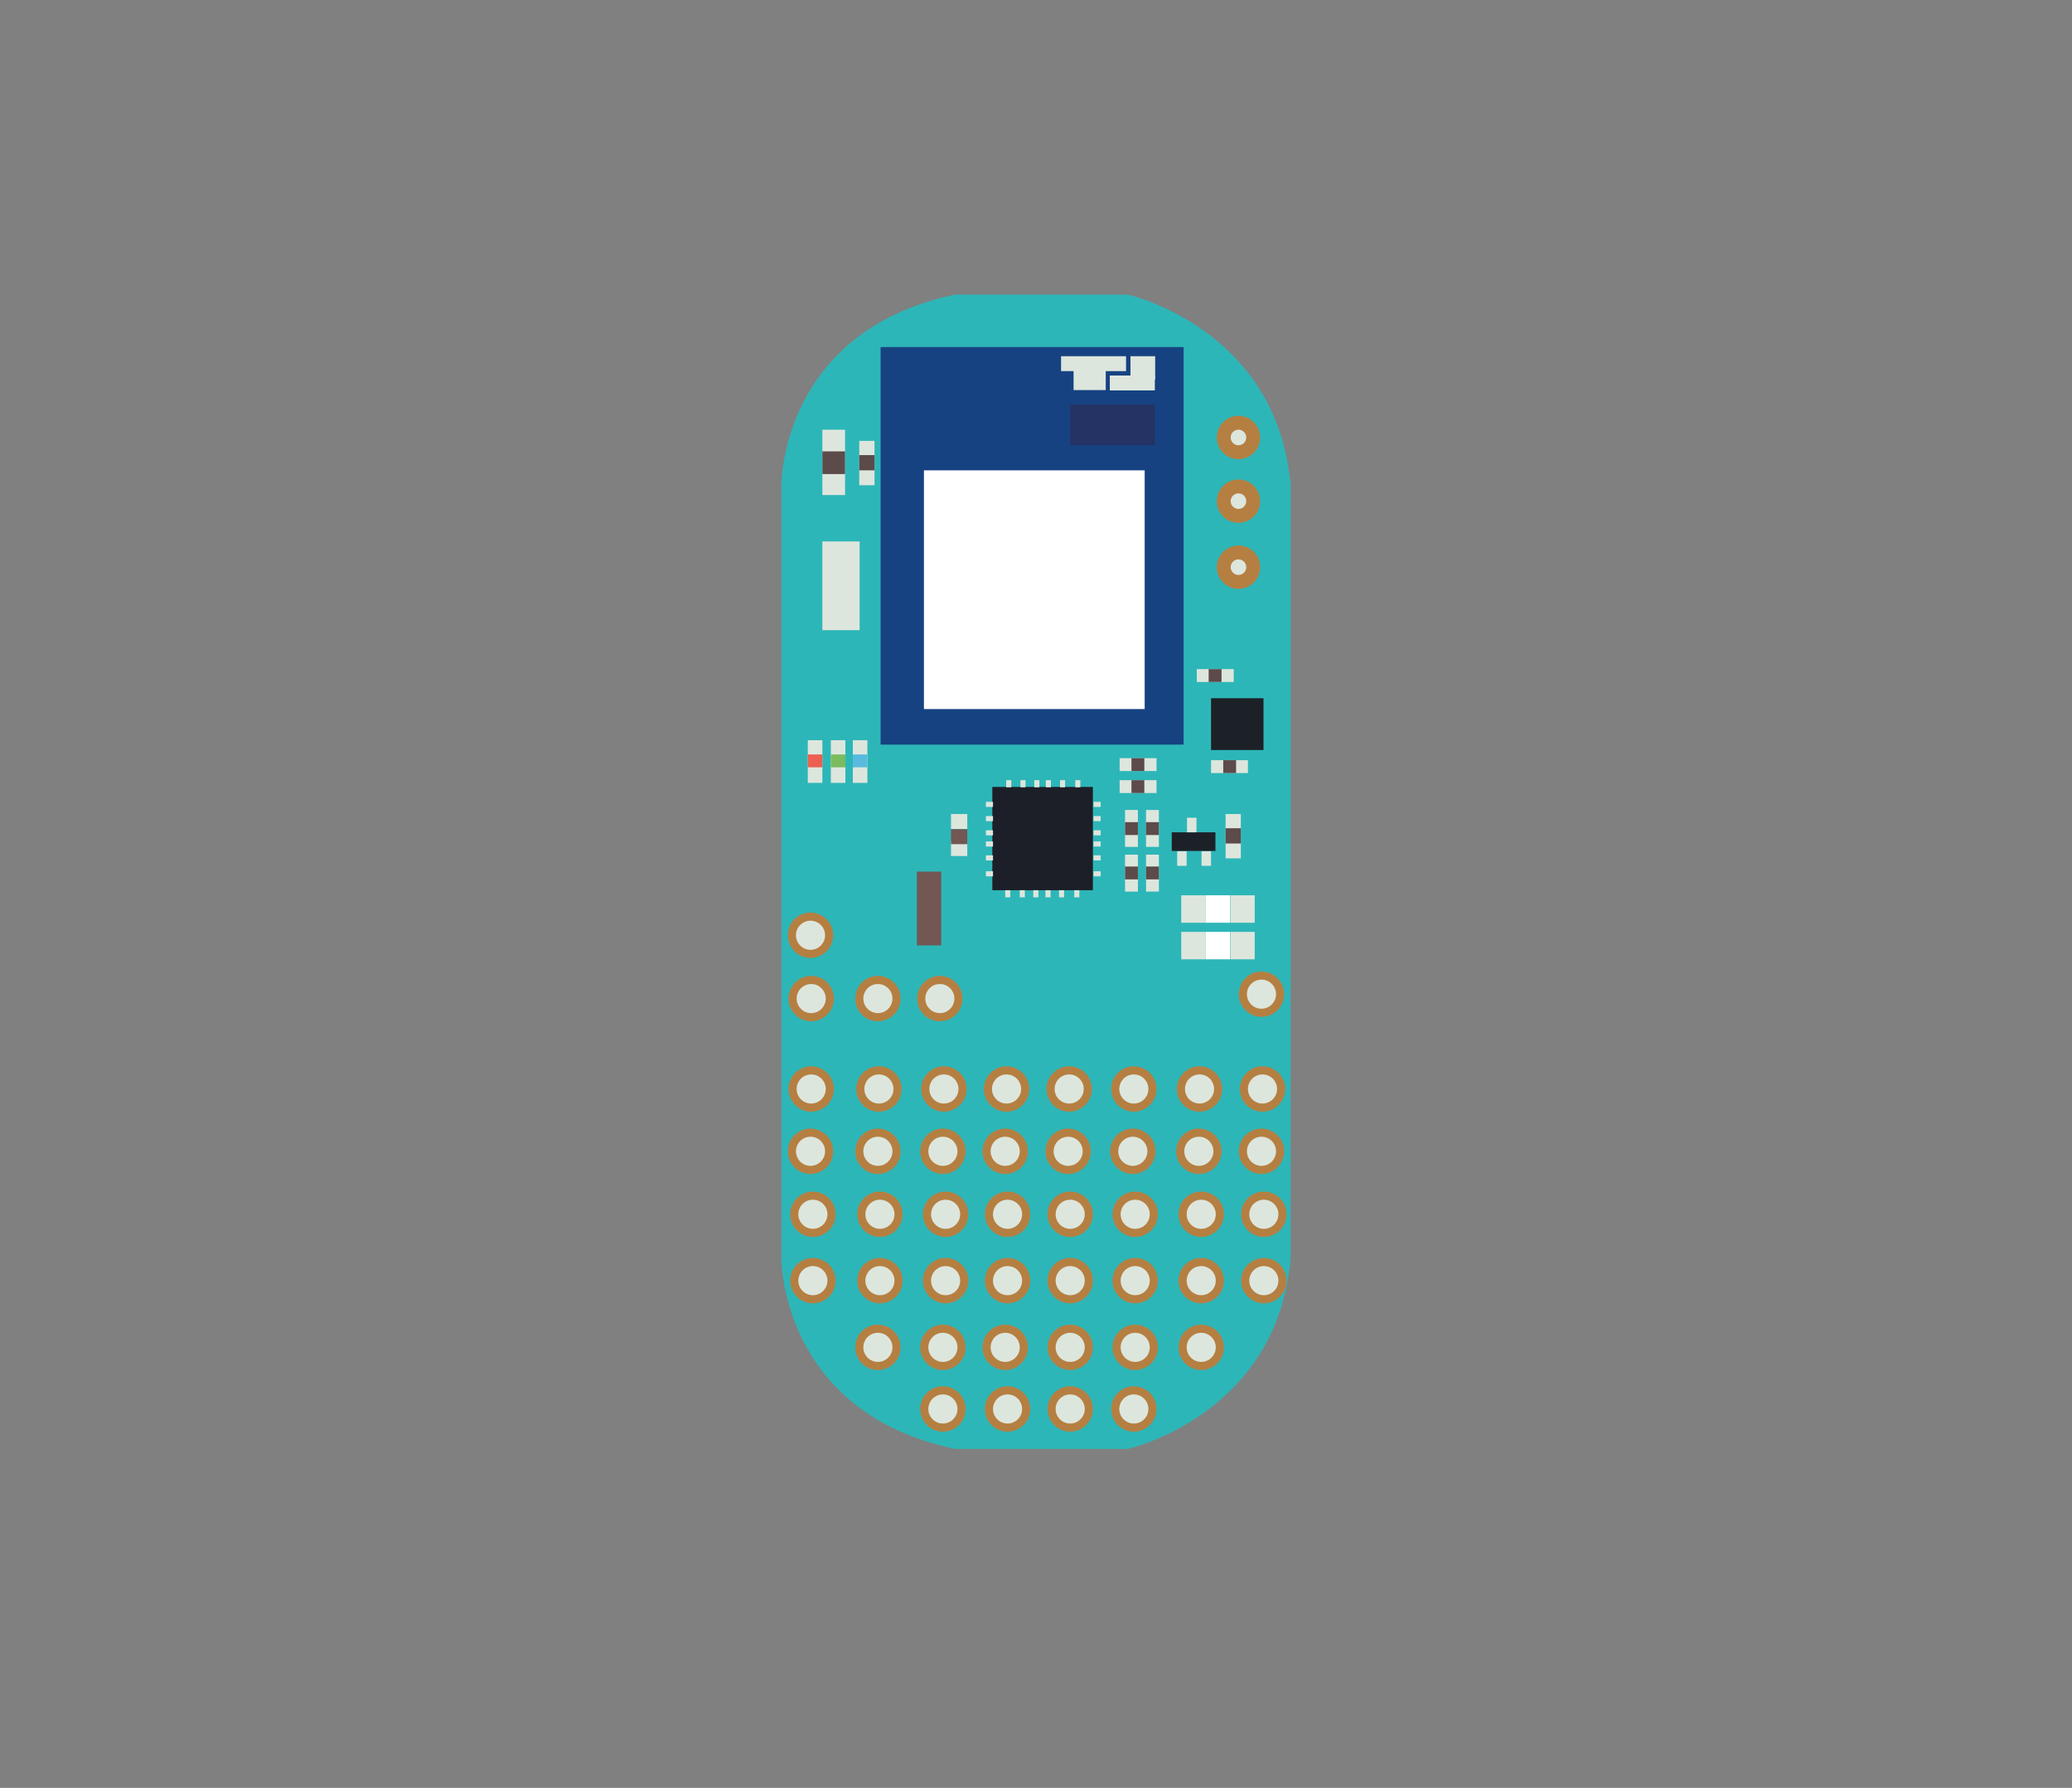 <?xml version="1.0" encoding="utf-8"?>
<!-- Generator: Adobe Illustrator 18.1.1, SVG Export Plug-In . SVG Version: 6.00 Build 0)  -->
<svg version="1.1" id="Layer_1" xmlns="http://www.w3.org/2000/svg" xmlns:xlink="http://www.w3.org/1999/xlink" x="0px" y="0px"
	 viewBox="0 138.6 612 528" enable-background="new 0 138.6 612 528" xml:space="preserve">
<rect x="0" y="138.6" width="612" height="528" fill="#808080" stroke="none"/>
<g>
	<g>
		<rect x="230.8" y="280.6" fill="#2DB6B8" width="150.4" height="229.7"/>
		<path fill="#2DB6B8" d="M230.8,281.9c0,0-0.4-45.4,51.3-56.3h51c0,0,44.1,9.8,48.1,56.3H230.8z"/>
		<path fill="#2DB6B8" d="M230.8,510.2c0,0-0.4,45.4,51.3,56.3h51c0,0,44.1-9.8,48.1-56.3H230.8z"/>
	</g>
	<g>
		<g>
			<circle fill="#B57F41" cx="239.6" cy="460.2" r="6.7"/>
			<g>
				<circle fill="#DDE6DD" cx="239.6" cy="460.2" r="4.3"/>
			</g>
		</g>
		<g>
			<circle fill="#B57F41" cx="259.6" cy="460.2" r="6.7"/>
			<g>
				<circle fill="#DDE6DD" cx="259.6" cy="460.2" r="4.3"/>
			</g>
		</g>
		<g>
			<circle fill="#B57F41" cx="278.8" cy="460.2" r="6.7"/>
			<g>
				<circle fill="#DDE6DD" cx="278.8" cy="460.2" r="4.3"/>
			</g>
		</g>
		<g>
			<circle fill="#B57F41" cx="297.3" cy="460.2" r="6.7"/>
			<g>
				<circle fill="#DDE6DD" cx="297.3" cy="460.2" r="4.3"/>
			</g>
		</g>
		<g>
			<circle fill="#B57F41" cx="315.8" cy="460.2" r="6.7"/>
			<g>
				<circle fill="#DDE6DD" cx="315.8" cy="460.2" r="4.3"/>
			</g>
		</g>
		<g>
			<circle fill="#B57F41" cx="334.9" cy="460.2" r="6.7"/>
			<g>
				<circle fill="#DDE6DD" cx="334.9" cy="460.2" r="4.3"/>
			</g>
		</g>
		<g>
			<circle fill="#B57F41" cx="354.3" cy="460.2" r="6.7"/>
			<g>
				<circle fill="#DDE6DD" cx="354.3" cy="460.2" r="4.3"/>
			</g>
		</g>
		<g>
			<circle fill="#B57F41" cx="372.9" cy="460.2" r="6.7"/>
			<g>
				<circle fill="#DDE6DD" cx="372.9" cy="460.2" r="4.3"/>
			</g>
		</g>
		<g>
			<circle fill="#B57F41" cx="259.3" cy="536.5" r="6.7"/>
			<g>
				<circle fill="#DDE6DD" cx="259.3" cy="536.5" r="4.3"/>
			</g>
		</g>
		<g>
			<circle fill="#B57F41" cx="278.5" cy="536.5" r="6.7"/>
			<g>
				<circle fill="#DDE6DD" cx="278.5" cy="536.5" r="4.3"/>
			</g>
		</g>
		<g>
			<circle fill="#B57F41" cx="296.9" cy="536.5" r="6.7"/>
			<g>
				<circle fill="#DDE6DD" cx="296.9" cy="536.5" r="4.3"/>
			</g>
		</g>
		<g>
			<circle fill="#B57F41" cx="316.1" cy="536.5" r="6.7"/>
			<g>
				<circle fill="#DDE6DD" cx="316.1" cy="536.5" r="4.3"/>
			</g>
		</g>
		<g>
			<circle fill="#B57F41" cx="335.3" cy="536.5" r="6.7"/>
			<g>
				<circle fill="#DDE6DD" cx="335.3" cy="536.5" r="4.3"/>
			</g>
		</g>
		<g>
			<circle fill="#B57F41" cx="354.8" cy="536.5" r="6.7"/>
			<g>
				<circle fill="#DDE6DD" cx="354.8" cy="536.5" r="4.3"/>
			</g>
		</g>
		<g>
			<circle fill="#B57F41" cx="278.5" cy="554.7" r="6.7"/>
			<g>
				<circle fill="#DDE6DD" cx="278.5" cy="554.7" r="4.3"/>
			</g>
		</g>
		<g>
			<circle fill="#B57F41" cx="297.6" cy="554.7" r="6.7"/>
			<g>
				<circle fill="#DDE6DD" cx="297.6" cy="554.7" r="4.3"/>
			</g>
		</g>
		<g>
			<circle fill="#B57F41" cx="316.1" cy="554.7" r="6.7"/>
			<g>
				<circle fill="#DDE6DD" cx="316.1" cy="554.7" r="4.3"/>
			</g>
		</g>
		<g>
			<circle fill="#B57F41" cx="334.9" cy="554.7" r="6.7"/>
			<g>
				<circle fill="#DDE6DD" cx="334.9" cy="554.7" r="4.3"/>
			</g>
		</g>
		<g>
			<circle fill="#B57F41" cx="239.4" cy="414.8" r="6.7"/>
			<g>
				<circle fill="#DDE6DD" cx="239.4" cy="414.8" r="4.3"/>
			</g>
		</g>
		<g>
			<circle fill="#B57F41" cx="239.6" cy="433.5" r="6.7"/>
			<g>
				<circle fill="#DDE6DD" cx="239.6" cy="433.5" r="4.3"/>
			</g>
		</g>
		<g>
			<circle fill="#B57F41" cx="259.3" cy="433.5" r="6.7"/>
			<g>
				<circle fill="#DDE6DD" cx="259.3" cy="433.5" r="4.3"/>
			</g>
		</g>
		<g>
			<circle fill="#B57F41" cx="277.6" cy="433.5" r="6.7"/>
			<g>
				<circle fill="#DDE6DD" cx="277.6" cy="433.5" r="4.3"/>
			</g>
		</g>
		<g>
			<circle fill="#B57F41" cx="372.6" cy="432.2" r="6.7"/>
			<g>
				<circle fill="#DDE6DD" cx="372.6" cy="432.2" r="4.3"/>
			</g>
		</g>
	</g>
	<g>
		<g>
			<circle fill="#B57F41" cx="239.4" cy="478.6" r="6.7"/>
			<g>
				<circle fill="#DDE6DD" cx="239.4" cy="478.6" r="4.3"/>
			</g>
		</g>
		<g>
			<circle fill="#B57F41" cx="259.3" cy="478.6" r="6.7"/>
			<g>
				<circle fill="#DDE6DD" cx="259.3" cy="478.6" r="4.3"/>
			</g>
		</g>
		<g>
			<circle fill="#B57F41" cx="278.5" cy="478.6" r="6.7"/>
			<g>
				<circle fill="#DDE6DD" cx="278.5" cy="478.6" r="4.3"/>
			</g>
		</g>
		<g>
			<circle fill="#B57F41" cx="296.9" cy="478.6" r="6.7"/>
			<g>
				<circle fill="#DDE6DD" cx="296.9" cy="478.6" r="4.3"/>
			</g>
		</g>
		<g>
			<circle fill="#B57F41" cx="315.5" cy="478.6" r="6.7"/>
			<g>
				<circle fill="#DDE6DD" cx="315.5" cy="478.6" r="4.3"/>
			</g>
		</g>
		<g>
			<circle fill="#B57F41" cx="334.6" cy="478.6" r="6.7"/>
			<g>
				<circle fill="#DDE6DD" cx="334.6" cy="478.6" r="4.3"/>
			</g>
		</g>
		<g>
			<circle fill="#B57F41" cx="354.1" cy="478.6" r="6.7"/>
			<g>
				<circle fill="#DDE6DD" cx="354.1" cy="478.6" r="4.3"/>
			</g>
		</g>
		<g>
			<circle fill="#B57F41" cx="372.6" cy="478.6" r="6.7"/>
			<g>
				<circle fill="#DDE6DD" cx="372.6" cy="478.6" r="4.3"/>
			</g>
		</g>
	</g>
	<g>
		<g>
			<circle fill="#B57F41" cx="240.1" cy="497.2" r="6.7"/>
			<g>
				<circle fill="#DDE6DD" cx="240.1" cy="497.2" r="4.3"/>
			</g>
		</g>
		<g>
			<circle fill="#B57F41" cx="259.9" cy="497.2" r="6.7"/>
			<g>
				<circle fill="#DDE6DD" cx="259.9" cy="497.2" r="4.3"/>
			</g>
		</g>
		<g>
			<circle fill="#B57F41" cx="279.3" cy="497.2" r="6.7"/>
			<g>
				<circle fill="#DDE6DD" cx="279.3" cy="497.2" r="4.3"/>
			</g>
		</g>
		<g>
			<circle fill="#B57F41" cx="297.6" cy="497.2" r="6.7"/>
			<g>
				<circle fill="#DDE6DD" cx="297.6" cy="497.2" r="4.3"/>
			</g>
		</g>
		<g>
			<circle fill="#B57F41" cx="316.1" cy="497.2" r="6.7"/>
			<g>
				<circle fill="#DDE6DD" cx="316.1" cy="497.2" r="4.3"/>
			</g>
		</g>
		<g>
			<circle fill="#B57F41" cx="335.3" cy="497.2" r="6.7"/>
			<g>
				<circle fill="#DDE6DD" cx="335.3" cy="497.2" r="4.3"/>
			</g>
		</g>
		<g>
			<circle fill="#B57F41" cx="354.8" cy="497.2" r="6.7"/>
			<g>
				<circle fill="#DDE6DD" cx="354.8" cy="497.2" r="4.3"/>
			</g>
		</g>
		<g>
			<circle fill="#B57F41" cx="373.3" cy="497.2" r="6.7"/>
			<g>
				<circle fill="#DDE6DD" cx="373.3" cy="497.2" r="4.3"/>
			</g>
		</g>
	</g>
	<g>
		<g>
			<circle fill="#B57F41" cx="240.1" cy="516.8" r="6.7"/>
			<g>
				<circle fill="#DDE6DD" cx="240.1" cy="516.8" r="4.3"/>
			</g>
		</g>
		<g>
			<circle fill="#B57F41" cx="259.9" cy="516.8" r="6.7"/>
			<g>
				<circle fill="#DDE6DD" cx="259.9" cy="516.8" r="4.3"/>
			</g>
		</g>
		<g>
			<circle fill="#B57F41" cx="279.3" cy="516.8" r="6.7"/>
			<g>
				<circle fill="#DDE6DD" cx="279.3" cy="516.8" r="4.3"/>
			</g>
		</g>
		<g>
			<circle fill="#B57F41" cx="297.6" cy="516.8" r="6.7"/>
			<g>
				<circle fill="#DDE6DD" cx="297.6" cy="516.8" r="4.3"/>
			</g>
		</g>
		<g>
			<circle fill="#B57F41" cx="316.1" cy="516.8" r="6.7"/>
			<g>
				<circle fill="#DDE6DD" cx="316.1" cy="516.8" r="4.3"/>
			</g>
		</g>
		<g>
			<circle fill="#B57F41" cx="335.3" cy="516.8" r="6.7"/>
			<g>
				<circle fill="#DDE6DD" cx="335.3" cy="516.8" r="4.3"/>
			</g>
		</g>
		<g>
			<circle fill="#B57F41" cx="354.8" cy="516.8" r="6.7"/>
			<g>
				<circle fill="#DDE6DD" cx="354.8" cy="516.8" r="4.3"/>
			</g>
		</g>
		<g>
			<circle fill="#B57F41" cx="373.3" cy="516.8" r="6.7"/>
			<g>
				<circle fill="#DDE6DD" cx="373.3" cy="516.8" r="4.3"/>
			</g>
		</g>
	</g>
	<rect x="238.2" y="376" display="none" fill="#DDE6DD" width="13.2" height="12.4"/>
	<polygon display="none" fill="#DDE6DD" points="269.7,416.8 266.7,416.5 266.7,414 269.5,414 269.5,408 266.7,408.1 266.7,405.8 
		269.4,405.6 269.4,398.2 266.7,398.2 266.7,396 279.3,396 281.9,396 281.9,398.2 278.8,398.2 278.8,405.1 281.9,405.1 281.9,408 
		279.3,408 279.3,413.5 281.9,413.5 281.9,416.6 279.3,416.6 279.3,417.9 269.7,417.9 	"/>
	<rect x="270.8" y="396" fill="#725752" width="7.2" height="21.8"/>
	<rect x="280.9" y="379" fill="#DDE6DD" width="4.8" height="4.4"/>
	<rect x="280.9" y="387" fill="#DDE6DD" width="4.8" height="4.4"/>
	<rect x="280.9" y="383.5" fill="#725752" width="4.8" height="4.4"/>
	<rect x="293.1" y="371" fill="#1C1F27" width="29.7" height="30.5"/>
	<rect x="296.9" y="401.5" fill="#DDE6DD" width="1.5" height="2.1"/>
	<rect x="301.2" y="401.5" fill="#DDE6DD" width="1.5" height="2.1"/>
	<rect x="305.2" y="401.5" fill="#DDE6DD" width="1.5" height="2.1"/>
	<rect x="308.8" y="401.5" fill="#DDE6DD" width="1.5" height="2.1"/>
	<rect x="312.8" y="401.5" fill="#DDE6DD" width="1.5" height="2.1"/>
	<rect x="317.3" y="401.5" fill="#DDE6DD" width="1.5" height="2.1"/>
	<rect x="297.2" y="369" fill="#DDE6DD" width="1.5" height="2.1"/>
	<rect x="301.4" y="369" fill="#DDE6DD" width="1.5" height="2.1"/>
	<rect x="305.5" y="369" fill="#DDE6DD" width="1.5" height="2.1"/>
	<rect x="308.9" y="369" fill="#DDE6DD" width="1.5" height="2.1"/>
	<rect x="313.1" y="369" fill="#DDE6DD" width="1.5" height="2.1"/>
	<rect x="317.6" y="369" fill="#DDE6DD" width="1.5" height="2.1"/>
	<rect x="323" y="375.4" fill="#DDE6DD" width="2.1" height="1.5"/>
	<rect x="323" y="379.6" fill="#DDE6DD" width="2.1" height="1.5"/>
	<rect x="323" y="383.8" fill="#DDE6DD" width="2.1" height="1.5"/>
	<rect x="323" y="387.1" fill="#DDE6DD" width="2.1" height="1.5"/>
	<rect x="323" y="391.2" fill="#DDE6DD" width="2.1" height="1.5"/>
	<rect x="323" y="395.9" fill="#DDE6DD" width="2.1" height="1.5"/>
	<rect x="291.2" y="375.4" fill="#DDE6DD" width="2.1" height="1.5"/>
	<rect x="291.2" y="379.6" fill="#DDE6DD" width="2.1" height="1.5"/>
	<rect x="291.2" y="383.8" fill="#DDE6DD" width="2.1" height="1.5"/>
	<rect x="291.2" y="387.1" fill="#DDE6DD" width="2.1" height="1.5"/>
	<rect x="291.2" y="391.2" fill="#DDE6DD" width="2.1" height="1.5"/>
	<rect x="291.2" y="395.9" fill="#DDE6DD" width="2.1" height="1.5"/>
	<rect x="348.9" y="403" fill="#DDE6DD" width="7.2" height="8.1"/>
	<rect x="348.9" y="413.8" fill="#DDE6DD" width="7.2" height="8.1"/>
	<rect x="363.4" y="403" fill="#DDE6DD" width="7.2" height="8.1"/>
	<rect x="363.4" y="413.8" fill="#DDE6DD" width="7.2" height="8.1"/>
	<rect x="356.1" y="403" fill="#FFFFFF" width="7.2" height="8.1"/>
	<rect x="356.1" y="413.8" fill="#FFFFFF" width="7.2" height="8.1"/>
	<rect x="260.1" y="241.1" fill="#164281" width="89.5" height="117.4"/>
	<circle fill="#B57F41" cx="365.8" cy="267.8" r="6.4"/>
	<circle fill="#DDE6DD" cx="365.8" cy="267.8" r="2.3"/>
	<circle fill="#B57F41" cx="365.8" cy="286.6" r="6.4"/>
	<circle fill="#DDE6DD" cx="365.8" cy="286.6" r="2.3"/>
	<circle fill="#B57F41" cx="365.8" cy="306.1" r="6.4"/>
	<circle fill="#DDE6DD" cx="365.8" cy="306.1" r="2.3"/>
	<g>
		<rect x="238.6" y="357.2" fill="#DDE6DD" width="4.3" height="12.6"/>
		<rect x="245.4" y="357.2" fill="#DDE6DD" width="4.3" height="12.6"/>
		<rect x="251.9" y="357.2" fill="#DDE6DD" width="4.3" height="12.6"/>
		<rect x="238.6" y="361.4" fill="#EC6051" width="4.3" height="3.8"/>
		<rect x="245.4" y="361.4" fill="#7BBC5E" width="4.3" height="3.8"/>
		<rect x="251.9" y="361.4" fill="#58BBDE" width="4.3" height="3.8"/>
		<rect x="242.9" y="298.5" fill="#DDE6DD" width="11" height="26.2"/>
		<rect x="242.9" y="265.5" fill="#DDE6DD" width="6.7" height="19.3"/>
		<rect x="242.9" y="271.9" fill="#5C4B4A" width="6.7" height="6.7"/>
		<rect x="253.8" y="268.8" fill="#DDE6DD" width="4.5" height="13.1"/>
		<rect x="253.8" y="273" fill="#5C4B4A" width="4.5" height="4.5"/>
		<rect x="362" y="379" fill="#DDE6DD" width="4.5" height="13.1"/>
		<rect x="362" y="383.2" fill="#5C4B4A" width="4.5" height="4.5"/>
		<rect x="332.3" y="377.8" fill="#DDE6DD" width="3.8" height="10.9"/>
		<rect x="332.3" y="381.4" fill="#5C4B4A" width="3.8" height="3.8"/>
		<rect x="330.7" y="369" fill="#DDE6DD" width="10.9" height="3.8"/>
		<rect x="334.2" y="369" fill="#5C4B4A" width="3.8" height="3.8"/>
		<rect x="330.7" y="362.5" fill="#DDE6DD" width="10.9" height="3.8"/>
		<rect x="334.2" y="362.5" fill="#5C4B4A" width="3.8" height="3.8"/>
		<rect x="357.7" y="363.1" fill="#DDE6DD" width="10.9" height="3.8"/>
		<rect x="361.3" y="363.1" fill="#5C4B4A" width="3.8" height="3.8"/>
		<rect x="353.5" y="336.2" fill="#DDE6DD" width="10.9" height="3.8"/>
		<rect x="357" y="336.2" fill="#5C4B4A" width="3.8" height="3.8"/>
		<rect x="338.5" y="377.8" fill="#DDE6DD" width="3.8" height="10.9"/>
		<rect x="338.5" y="381.4" fill="#5C4B4A" width="3.8" height="3.8"/>
		<rect x="338.5" y="391" fill="#DDE6DD" width="3.8" height="10.9"/>
		<rect x="338.5" y="394.5" fill="#5C4B4A" width="3.8" height="3.8"/>
		<rect x="332.3" y="391" fill="#DDE6DD" width="3.8" height="10.9"/>
		<rect x="332.3" y="394.5" fill="#5C4B4A" width="3.8" height="3.8"/>
		<rect x="357.7" y="344.8" fill="#1C2127" width="15.5" height="15.3"/>
	</g>
	<rect x="346.1" y="384.4" fill="#1C2127" width="12.9" height="5.5"/>
	<rect x="350.6" y="380.1" fill="#DDE6DD" width="2.8" height="4.3"/>
	<rect x="347.7" y="390" fill="#DDE6DD" width="2.8" height="4.3"/>
	<rect x="354.9" y="390" fill="#DDE6DD" width="2.8" height="4.3"/>
	<rect x="313.4" y="243.8" fill="#DDE6DD" width="19.2" height="4.4"/>
	<rect x="317.1" y="247.3" fill="#DDE6DD" width="9.5" height="6.5"/>
	<rect x="327.8" y="249.5" fill="#DDE6DD" width="13.3" height="4.4"/>
	<rect x="333.9" y="243.8" fill="#DDE6DD" width="7.3" height="6.9"/>
	<rect x="316.1" y="258.1" fill="#243264" width="25" height="12"/>
</g>
<rect x="272.9" y="277.5" fill="#FFFFFF" width="65.2" height="70.5"/>
</svg>
